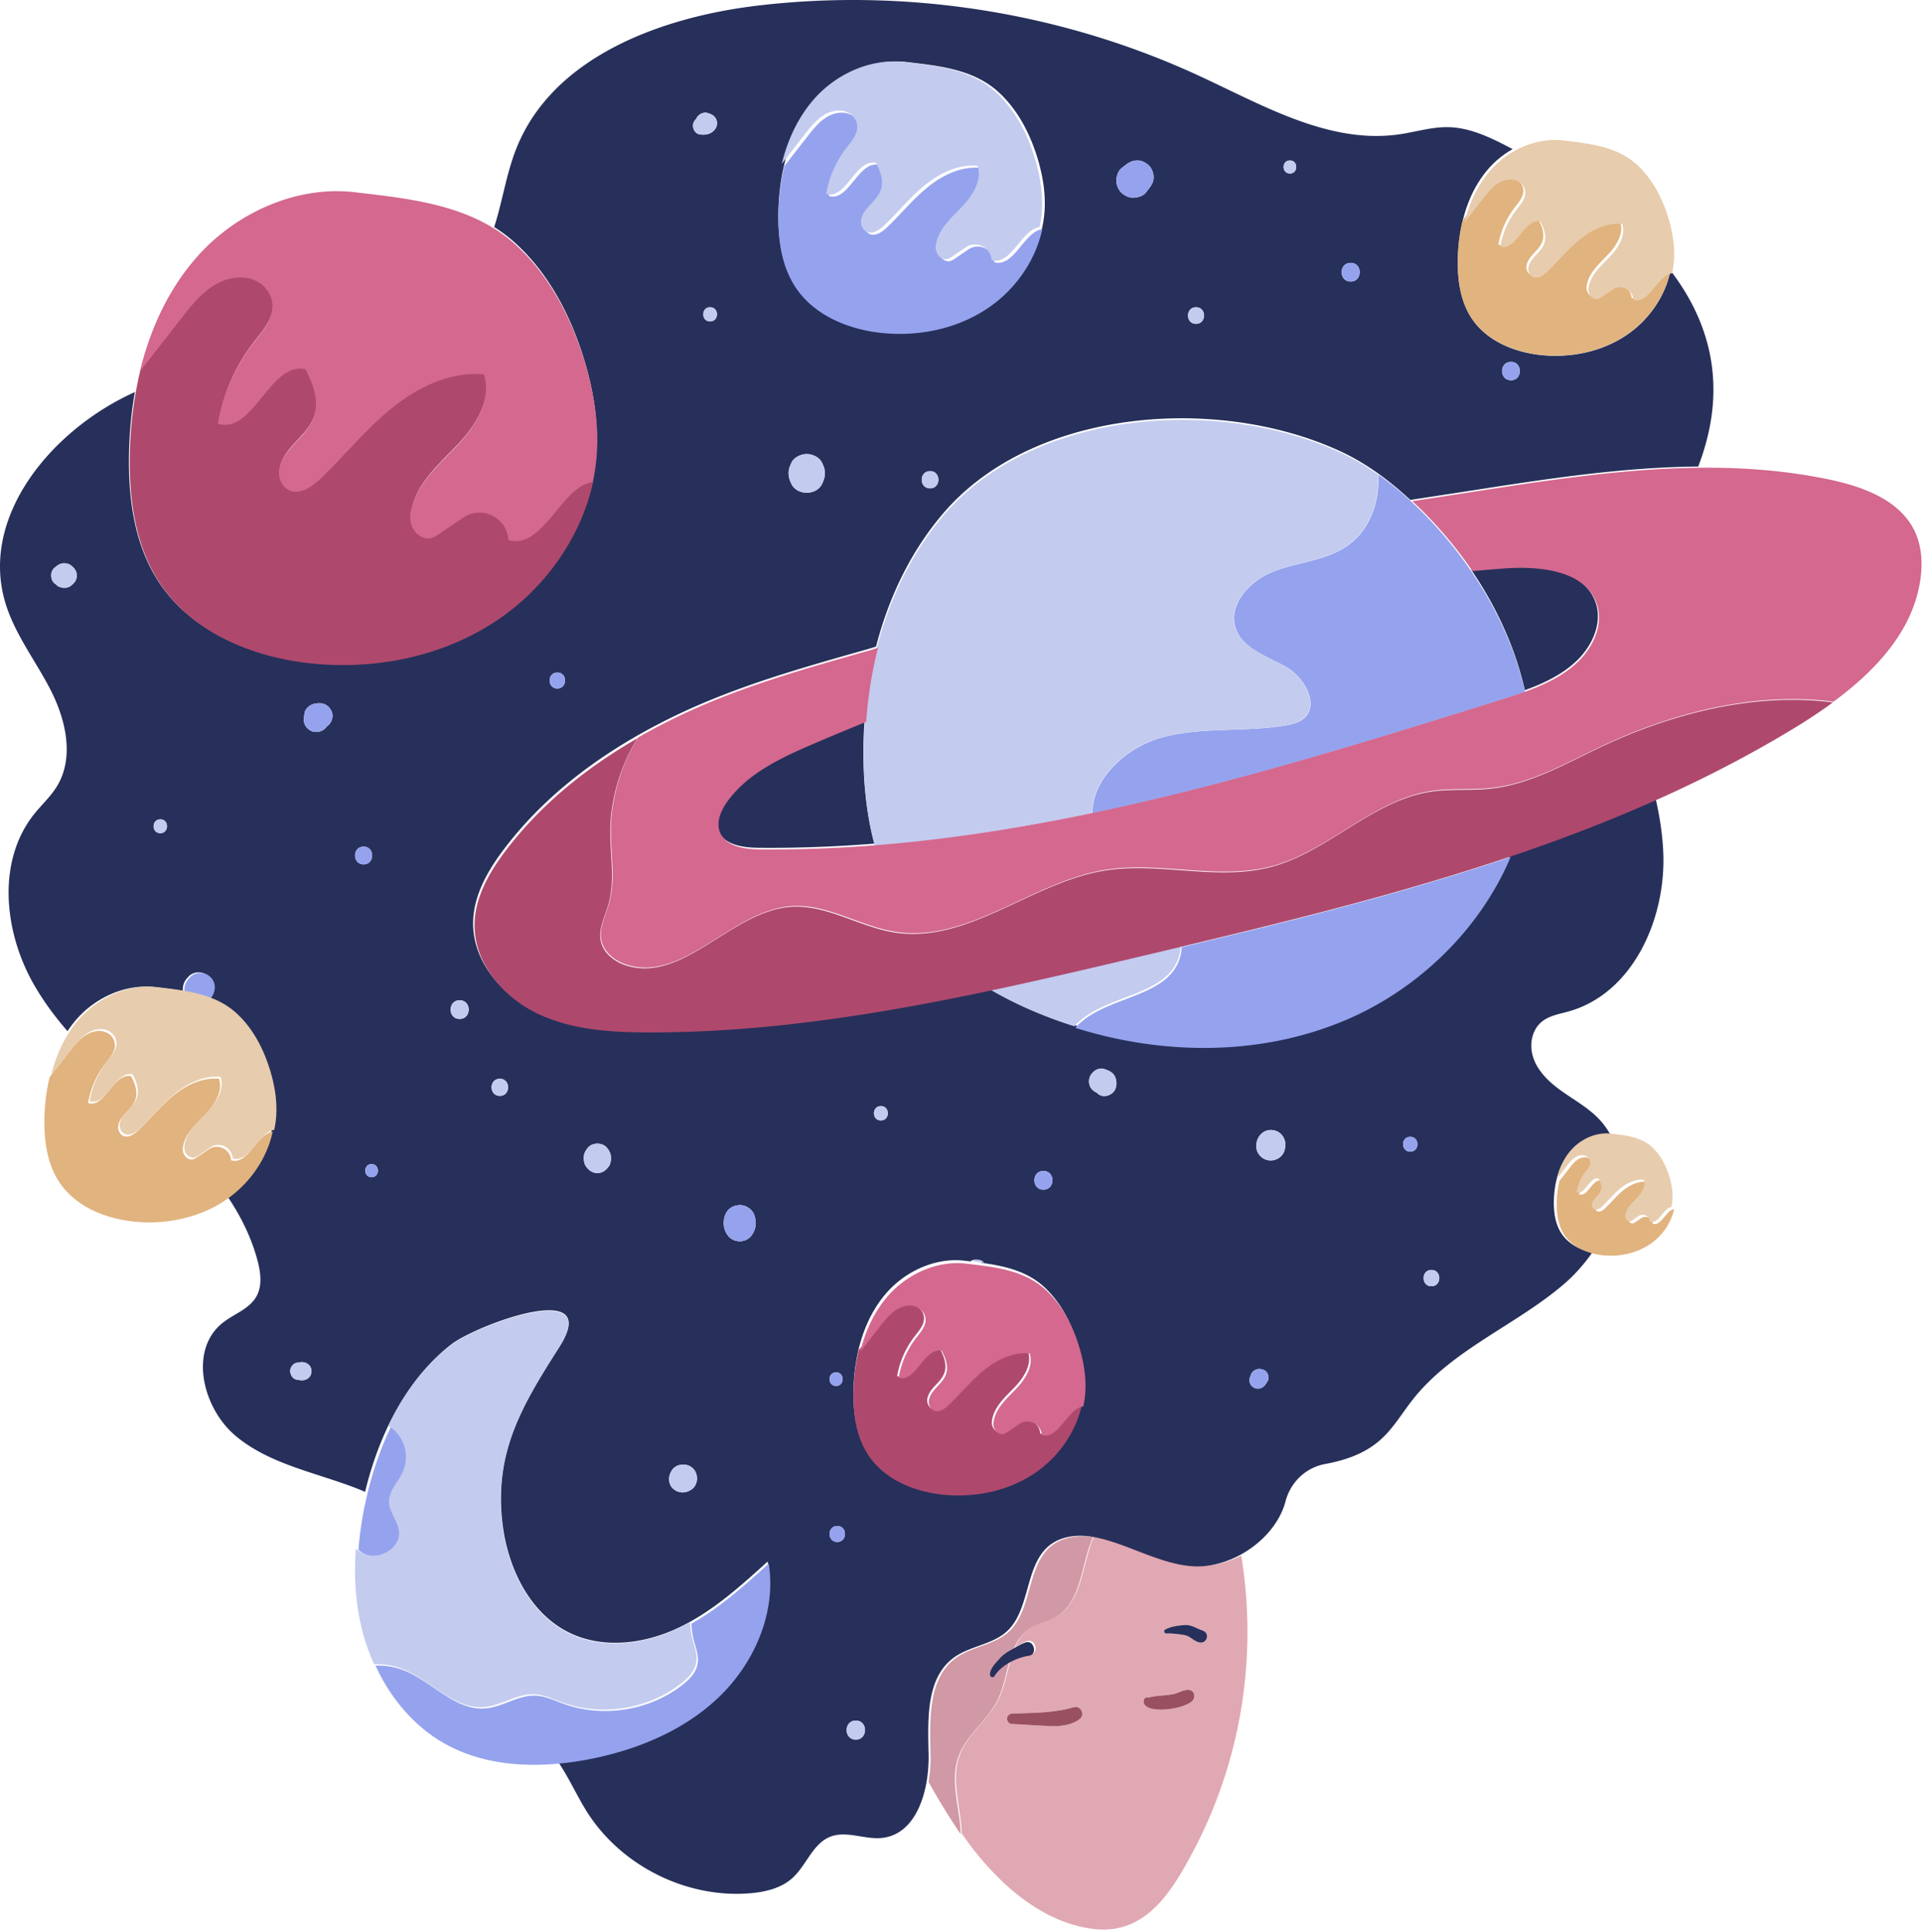 <svg width="563" height="566" xmlns="http://www.w3.org/2000/svg"><g fill="none" fill-rule="evenodd"><path d="M280.766 514.521c2.3-6.37 8.519-10.56 11.493-16.646 1.623-3.32 2.331-7.233 3.336-10.877-1.675.99-3.15 2.266-4.092 3.801-.306.5-1.152.442-1.293-.169-.418-1.812 1.916-4.009 3.021-5.239 1.083-1.207 2.326-1.902 3.75-2.65l.1-.055c.972-2.18 2.297-4.084 4.342-5.453 2.436-1.63 5.478-2.119 7.986-3.635 6.298-3.809 7.202-12.319 9.301-19.372.405-1.36.908-2.682 1.456-3.982-2.523-.365-4.989-.353-7.376.255-12.868 3.28-9.18 19.78-17.112 27.336-4.255 4.053-10.92 4.38-15.676 7.831-8.271 6.005-7.625 18.204-7.42 28.423a42.41 42.41 0 0 1-.582 7.884 213.49 213.49 0 0 0 8.908 14.58c.156.232.327.47.488.705a41.518 41.518 0 0 0-.406-4.885c-.829-5.96-2.267-12.192-.224-17.852" fill="#D198A5"/><path d="M351.331 481.108c-1.699-.342-2.657-1.884-4.4-2.165-1.74-.279-3.56-.54-5.313-.46-.61.028-.865-.884-.315-1.165 1.809-.923 3.517-1.129 5.548-1.298 2.222-.186 3.472.95 5.439 1.607 2.215.741 1.314 3.94-.959 3.481zm-1.721 16.671c-1.641 2.987-15.165 4.781-14.592.336.09-.7.824-1.132 1.383-.834 2.315-.695 5.002-.548 7.374-1.032 1.579-.322 4.15-2.069 5.537-.782.627.583.694 1.591.298 2.312zm-33.145 5.575c-1.714 1.658-5.285 2.31-7.625 2.275-4.113-.06-8.267-.457-12.382-.64-1.945-.087-1.942-2.934 0-3.02 6.154-.275 12.207-.134 18.1-1.889 1.875-.557 3.302 1.923 1.907 3.274zm3.98-53.354c-.547 1.3-1.05 2.621-1.455 3.982-2.1 7.053-3.003 15.563-9.301 19.372-2.508 1.516-5.55 2.005-7.986 3.635-2.045 1.369-3.37 3.273-4.342 5.453 1.14-.61 2.233-1.336 3.467-1.739 2.535-.827 3.589 3.525 1.072 3.89-1.97.286-4.126 1.038-6.025 2.161-1.005 3.644-1.713 7.556-3.336 10.877-2.974 6.086-9.193 10.275-11.493 16.646-2.043 5.66-.605 11.891.224 17.852.22 1.59.374 3.238.406 4.885 8.325 12.201 21.98 26.049 38.674 28.035 15.405 1.834 23.087-11.394 28.893-22.252 14.227-26.601 19.237-57.326 14.34-87.151-2.974 1.529-6.193 2.563-9.441 2.941-11.267 1.31-23-7.04-33.696-8.587z" fill="#E0A8B3"/><path d="M461.512 193.88c4.698-4.332 7.926-11.055 5.962-17.137-3.214-9.955-16.565-11.313-27-10.573-3.167.224-6.32.508-9.474.786 7.327 10.769 12.849 22.74 15.664 35.224 5.426-1.967 10.639-4.416 14.848-8.3M309 240.276c29.646-5.637 59.001-13.58 88.1-22.276-25.394 7.582-50.983 14.6-76.79 20.013-3.765.79-7.535 1.544-11.31 2.263M283.59 244c-.863.123-1.727.237-2.59.355.864-.117 1.727-.233 2.59-.355M253.252 211a761.306 761.306 0 0 0-16.178 6.747c-9.163 3.961-18.65 8.477-24.48 16.58-1.869 2.596-3.339 5.949-2.187 8.935 1.634 4.238 7.191 5.04 11.733 5.084 11.377.109 22.706-.331 33.992-1.226-2.157-7.995-3.072-16.389-3.208-24.685-.063-3.803.058-7.622.328-11.435" fill="#27305A"/><path d="M419.301 376.766c-3.07 0-3.066-4.766 0-4.766 3.072 0 3.067 4.766 0 4.766zm-6.205-39.424c-2.797 0-2.793-4.342 0-4.342 2.798 0 2.794 4.342 0 4.342zm-36.801-.478c-.518 2.05-2.612 3.296-4.633 3.025-2.021-.272-3.705-2.044-3.661-4.148l.003-.054a4.405 4.405 0 0 1 .214-1.52l.025-.113.007.005.02-.07c.695-1.97 2.482-3.232 4.589-2.95 2.1.284 3.579 2.03 3.649 4.133.019.56-.075 1.15-.213 1.692zm-5.067 67.854l-.555.825c-.844 1.255-2.47 1.666-3.71.708-1.047-.809-1.2-2.096-.652-3.162.13-.843.823-1.617 1.606-1.893.386-.137.767-.23 1.184-.185.89.1 1.652.408 2.127 1.221.423.723.483 1.768 0 2.486zm-44.388-86.114c-.59 2.305-3.912 3.38-5.56 1.468l-.005-.006c-1.488-.627-2.481-2.002-2.238-3.816.268-1.988 2.5-3.861 4.594-3.06l.764.293c1.6.614 2.455 1.719 2.62 3.444.056.56-.035 1.13-.175 1.677zm-9.412 88.719a28.327 28.327 0 0 1-.554 3.779c-1.722 8.048-6.858 15.312-13.697 19.963-7.896 5.368-17.84 7.37-27.329 6.307-8.293-.929-16.748-4.472-21.407-11.396-3.665-5.445-4.569-12.301-4.427-18.863.088-4.021.571-8.09 1.529-12.016 1.501-6.157 4.177-11.961 8.389-16.656 5.555-6.192 14.219-10.134 22.606-9.144l1.731.204c.366-.305.848-.501 1.458-.501.855 0 1.461.379 1.834.915 6.594.898 13.179 2.376 18.254 7.028 4.715 4.323 7.801 10.188 9.716 16.29 1.428 4.549 2.256 9.336 1.897 14.09zM250.69 509.567c-3.59 0-3.583-5.567 0-5.567 3.588 0 3.582 5.567 0 5.567zM258.028 324c2.706 0 2.702 4.2 0 4.2-2.707 0-2.702-4.2 0-4.2zm47.616 19c3.528 0 3.522 5.473 0 5.473-3.528 0-3.522-5.473 0-5.473zm-60.388 108.671c-3.01 0-3.006-4.671 0-4.671 3.01 0 3.006 4.671 0 4.671zM244.915 402c2.554 0 2.55 3.962 0 3.962-2.555 0-2.551-3.962 0-3.962zm-24.795-40.081c-.105.136-.2.285-.318.405l-.035.044c-.117.114-.252.193-.378.292-.126.098-.244.208-.378.291-.158.097-.326.164-.492.239-.132.061-.26.132-.397.179-.165.055-.335.084-.504.119-.153.033-.303.075-.46.092-.14.015-.28.006-.421.007-.191.003-.38.011-.57-.01-.107-.013-.211-.044-.32-.065-.213-.04-.427-.079-.635-.151-.1-.034-.192-.089-.29-.13-.2-.086-.4-.17-.59-.287-.114-.072-.214-.168-.324-.251-.141-.107-.291-.197-.422-.325l-.037-.047c-.11-.11-.194-.247-.291-.371-.99-1.204-1.371-2.75-1.23-4.298.119-1.29.486-2.332 1.362-3.287.838-.912 2.085-1.308 3.287-1.362 1.158-.051 2.48.556 3.286 1.362.92.92 1.246 2.029 1.362 3.287.14 1.528-.237 3.068-1.205 4.267zm-17.933 74.614l-.238.125c-1.62.854-3.472.614-4.818-.621-1.33-1.221-1.42-3.306-.621-4.82l.125-.236c1.229-2.331 4.59-2.604 6.373-.821 1.783 1.783 1.51 5.143-.821 6.373zm-23.899-94.81c-.824 1.118-1.842 1.892-3.3 1.892-1.459 0-2.477-.774-3.3-1.892-.524-.712-.677-1.676-.688-2.542-.016-1.223.504-2.188 1.285-3.071 1.308-1.478 4.096-1.481 5.406 0 .782.885 1.28 1.865 1.285 3.07.004.858-.17 1.84-.688 2.543zm-31.873-20.721c-3.223 0-3.218-5.002 0-5.002 3.224 0 3.22 5.002 0 5.002zm-11.772-22.529c-3.528 0-3.52-5.473 0-5.473 3.528 0 3.522 5.473 0 5.473zm-25.796 46.348c-2.465 0-2.46-3.821 0-3.821 2.463 0 2.459 3.821 0 3.821zM106.507 248c3.345 0 3.34 5.191 0 5.191-3.346 0-3.34-5.191 0-5.191zM95.77 212.765c-.889 1.28-2.405 1.913-4.058 1.537-.895-.204-1.787-.946-2.242-1.724-.555-.949-.525-1.848-.378-2.89l.114-.814c.177-1.255 1.514-2.376 2.673-2.673a7.004 7.004 0 0 1 1.811-.2c1.683.008 3.065 1.155 3.571 2.718.453 1.401-.232 3.252-1.49 4.046zM87.81 404.28l-.936-.159c-1.123-.19-1.824-1.414-1.871-2.457-.046-1.03.823-2.278 1.87-2.457l.938-.159c1.713-.29 3.434.75 3.434 2.616 0 1.88-1.722 2.907-3.434 2.616zM46.96 244.058c-2.616 0-2.61-4.058 0-4.058 2.615 0 2.611 4.058 0 4.058zm-26.183-72.492l-.17.128c-.759.565-1.887.563-2.768.362-.624-.142-1.104-.495-1.52-.923-1.78-1.065-1.76-4.125.07-5.132a3.73 3.73 0 0 1 1.45-.872c.771-.25 2.097-.14 2.768.36l.17.129c1.005.749 1.706 1.654 1.706 2.974 0 1.32-.7 2.225-1.706 2.974zM163.256 197c3.011 0 3.006 4.671 0 4.671-3.01 0-3.006-4.671 0-4.671zm39.765-160.518a2.455 2.455 0 0 1 .911-1.63c.46-1.295 2.075-2.185 3.394-1.733.217.074.434.15.651.223 2.072.71 2.751 3.124 1.26 4.77-1.15 1.265-2.73 1.518-4.34 1.243-1.287-.22-2.035-1.695-1.876-2.873zm4.984 57.67c-2.676 0-2.67-4.152 0-4.152 2.677 0 2.672 4.152 0 4.152zm20.011-32.256c.1-4.65.66-9.354 1.766-13.893 1.736-7.12 4.83-13.828 9.7-19.256 6.421-7.158 16.438-11.716 26.134-10.571 9.431 1.114 19.545 2.089 26.911 8.84 5.45 4.997 9.018 11.778 11.232 18.832 1.651 5.26 2.608 10.794 2.192 16.29a32.656 32.656 0 0 1-.639 4.368c-1.99 9.304-7.929 17.704-15.835 23.079-9.129 6.206-20.625 8.52-31.595 7.293-9.588-1.074-19.362-5.172-24.75-13.176-4.236-6.294-5.28-14.221-5.116-21.806zM328.48 49.298l1.097-.864c1.075-.846 2.075-1.37 3.453-1.43 1.301-.058 2.523.576 3.454 1.43.898.825 1.43 2.256 1.43 3.453 0 1.409-.596 2.394-1.43 3.454l-.864 1.097c-.808 1.026-2.325 1.423-3.57 1.479-1.344.06-2.607-.596-3.57-1.48-.929-.852-1.479-2.331-1.479-3.57 0-1.141.533-2.824 1.479-3.57zm-56.04 93.751c-3.254 0-3.25-5.049 0-5.049 3.254 0 3.248 5.049 0 5.049zm-31.667-1.247c-1.674 3.373-7.249 3.373-8.923 0-.528-1.064-.822-1.897-.848-3.098-.026-1.214.318-2.042.808-3.121.734-1.623 2.813-2.583 4.501-2.583 1.69 0 3.767.96 4.502 2.583.49 1.079.834 1.907.808 3.121-.026 1.201-.32 2.034-.848 3.098zM350.348 90c3.132 0 3.127 4.86 0 4.86-3.133 0-3.127-4.86 0-4.86zm27.498-43c2.464 0 2.459 3.822 0 3.822-2.463 0-2.46-3.822 0-3.822zm17.798 30c3.528 0 3.522 5.473 0 5.473-3.528 0-3.522-5.473 0-5.473zm46.954 29c3.468 0 3.462 5.379 0 5.379-3.466 0-3.461-5.379 0-5.379zm-48.476 192.011c-24.85 10.571-53.404 10.428-79.256 2.313a130.953 130.953 0 0 1-10.872-3.948 115.065 115.065 0 0 1-13.862-6.839c-33.153 7.034-66.594 12.384-100.408 12.33-11.19-.019-22.73-.717-32.807-5.576-10.08-4.86-18.431-14.797-18.326-25.986.076-8.04 4.36-15.43 9.234-21.827 10.372-13.61 23.75-24.306 38.472-32.773a178.21 178.21 0 0 1 12.153-6.378c17.77-8.473 36.516-13.73 55.38-19.076a67.603 67.603 0 0 0 2.79-.86c3.649-14.2 9.997-27.589 19.447-38.759 26.345-31.139 80.764-35.019 116.593-18.423 3.785 1.754 7.368 3.887 10.77 6.293 3.403 2.408 6.626 5.09 9.688 7.94 6.767-1.034 13.514-2.059 20.217-3.1 21.194-3.297 42.745-6.496 64.123-6.686 3.36-8.835 5.118-18.037 4.207-27.54-1.075-11.224-5.645-21.124-12.336-29.873-.018.093-.03.188-.05.28-1.603 7.491-6.383 14.253-12.75 18.581-7.348 4.997-16.604 6.86-25.436 5.871-7.72-.864-15.59-4.163-19.926-10.607-3.411-5.068-4.252-11.45-4.12-17.557.08-3.743.53-7.53 1.423-11.185 1.397-5.73 3.888-11.133 7.809-15.503a26.767 26.767 0 0 1 6.82-5.439c-.23-.12-.46-.246-.691-.367-5.705-2.98-11.707-5.929-18.142-6.066-4.813-.103-9.501 1.382-14.264 2.082-20.536 3.018-39.992-8.457-58.836-17.163C311.199 3.704 266.1-3.502 222.369 1.591c-28.782 3.351-60.541 15.076-71.17 42.032-2.893 7.34-4.031 15.428-6.44 22.892a43.81 43.81 0 0 1 6.332 4.814c9.573 8.775 15.839 20.684 19.728 33.075 2.899 9.237 4.58 18.956 3.85 28.61a57.43 57.43 0 0 1-1.123 7.672c-3.497 16.34-13.926 31.091-27.812 40.532-16.032 10.9-36.223 14.966-55.49 12.808-16.838-1.885-34.005-9.082-43.467-23.139-7.44-11.055-9.275-24.977-8.986-38.3.128-5.913.685-11.876 1.717-17.744-24.09 10.83-45.365 36.12-38.042 61.39 2.724 9.401 9 17.302 13.435 26.03 4.434 8.725 6.884 19.667 1.799 28.031-1.828 3.007-4.481 5.411-6.68 8.16-10.98 13.74-8.894 34.378-.232 49.686 2.832 5.004 6.237 9.588 9.98 13.914a32.772 32.772 0 0 1 2.9-3.753c5.555-6.192 14.219-10.134 22.606-9.144 2.742.324 5.55.64 8.315 1.13a4.742 4.742 0 0 1 .498-2.737c.289-.566.722-1.03 1.15-1.49 1.459-1.567 3.987-1.587 5.608-.335 1.769 1.367 2.03 3.57 1.1 5.508a5.887 5.887 0 0 1-.724 1.108c2.644 1.036 5.13 2.447 7.33 4.463 4.715 4.321 7.8 10.186 9.716 16.29 1.428 4.548 2.256 9.335 1.896 14.09a28.172 28.172 0 0 1-.553 3.778c-1.661 7.766-6.508 14.795-12.99 19.456 3.899 5.807 7.013 12.04 8.816 18.834.93 3.506 1.44 7.447-.37 10.59-2.098 3.643-6.575 5.042-9.862 7.664-9.994 7.973-5.883 25.072 3.964 33.226 9.847 8.155 23.067 10.545 35.002 15.13.928.355 1.856.741 2.78 1.148l.023-.103c1.607-6.65 3.858-13.238 6.833-19.428 4.38-9.115 10.346-17.356 18.26-23.587 7.286-5.736 44.787-19.776 31.823.573-10.77 16.903-19.285 30.857-16.67 52.033 1.606 12.992 8.06 26.338 19.9 31.924 9.858 4.65 21.747 3.068 31.597-1.597a59.485 59.485 0 0 0 3.524-1.82c8.324-4.65 15.537-11.162 22.628-17.594 2.25 14.21-4.075 28.936-14.414 38.941-10.338 10.004-24.235 15.702-38.364 18.415a92.515 92.515 0 0 1-8.67 1.243c3.083 4.457 5.436 9.75 8.3 14.373 9.876 15.934 28.995 25.646 47.688 24.224 4.577-.348 9.34-1.426 12.738-4.513 4.092-3.718 5.913-10.053 11.059-12.075 4.804-1.888 10.205.952 15.329.333 7.632-.923 11.522-8.475 12.895-16.51a42.41 42.41 0 0 0 .582-7.884c-.205-10.219-.851-22.418 7.42-28.423 4.756-3.452 11.42-3.778 15.676-7.83 7.932-7.557 4.244-24.057 17.112-27.337 2.387-.608 4.853-.62 7.376-.255 10.696 1.547 22.429 9.897 33.696 8.587 3.248-.378 6.467-1.412 9.44-2.94 6.659-3.425 12.087-9.342 13.843-16.019 1.466-5.57 5.91-9.847 11.576-10.893 5.958-1.1 11.623-3.054 16.119-7.01 3.847-3.383 6.444-7.926 9.62-11.944 11.505-14.552 29.953-21.59 44.074-33.618 3.12-2.658 5.992-5.854 8.439-9.365-3.56-.772-6.95-2.522-8.96-5.512-1.884-2.798-2.348-6.324-2.276-9.698.045-2.068.294-4.16.786-6.179.772-3.166 2.148-6.15 4.314-8.564 2.802-3.122 7.14-5.126 11.375-4.722a21.736 21.736 0 0 0-3.28-4.465c-5.391-5.66-13.518-8.169-17.865-15.074-1.867-2.967-2.553-6.623-1.323-9.905 1.853-4.939 6.376-5.406 10.395-6.54 18.713-5.285 28.443-27.015 27.647-46.443-.223-5.458-1.072-10.81-2.295-16.098-13.864 6.196-28.081 11.632-42.53 16.524-8.947 21.177-26.928 38.698-48.268 47.776z" fill="#27305A"/><path d="M314.734 300.646c.108-.124.208-.254.32-.373 8.552-9.137 26.76-8.197 30.32-20.194.305-1.03.452-2.058.482-3.079-3.337.795-6.674 1.588-10.006 2.378-15.226 3.611-30.508 7.225-45.85 10.481a115.065 115.065 0 0 0 13.862 6.839 130.953 130.953 0 0 0 10.872 3.948" fill="#C3CBEF"/><path d="M315.32 300.716c-.112.119-.212.249-.32.373 25.852 8.115 54.406 8.258 79.256-2.313 21.34-9.078 39.321-26.599 48.269-47.776a632.654 632.654 0 0 1-6.238 2.073c-.708.231-1.418.455-2.127.684-1.376.444-2.752.888-4.132 1.323-.856.27-1.715.535-2.572.802-1.234.384-2.468.767-3.704 1.145-.93.283-1.861.563-2.791.843a735.372 735.372 0 0 1-12.85 3.75 843.805 843.805 0 0 1-6.417 1.792c-1.004.276-2.01.55-3.015.823-1.138.31-2.275.619-3.413.925-.878.235-1.757.467-2.636.701-1.266.336-2.531.673-3.799 1.005-.557.146-1.115.29-1.672.435-13.646 3.555-27.356 6.881-41.037 10.142a12.026 12.026 0 0 1-.482 3.079c-3.56 11.997-21.768 11.057-30.32 20.194M394.127 160.256c-6.217 4.049-14.073 4.447-20.999 7.108-6.926 2.661-13.558 9.708-11.14 16.722 2.066 5.998 9.202 8.122 14.72 11.25 5.52 3.129 9.986 11.308 5.037 15.277-1.36 1.091-3.128 1.51-4.844 1.818-12.02 2.158-24.609.365-36.4 3.55-10.465 2.828-20.56 11.981-20.501 22.254 25.807-5.413 51.396-12.431 76.79-20.013l.693-.207a2277.014 2277.014 0 0 0 18.514-5.631c1.184-.366 2.37-.731 3.553-1.098l4.294-1.331a5988.213 5988.213 0 0 0 8.392-2.617l7.08-2.216c2.46-.771 4.942-1.569 7.385-2.456-2.815-12.483-8.337-24.455-15.664-35.224a121.177 121.177 0 0 0-13.33-16.325 119.975 119.975 0 0 0-4.29-4.178c-3.063-2.85-6.286-5.531-9.689-7.939.42 8.365-2.645 16.726-9.6 21.256" fill="#95A3EE"/><path d="M340.402 215.951c11.791-3.185 24.38-1.392 36.4-3.55 1.716-.308 3.484-.727 4.844-1.818 4.95-3.969.482-12.148-5.037-15.277-5.518-3.128-12.654-5.252-14.72-11.25-2.418-7.014 4.214-14.06 11.14-16.722 6.926-2.66 14.782-3.059 21-7.108 6.955-4.53 10.02-12.89 9.6-21.256-3.402-2.406-6.985-4.539-10.77-6.293-35.829-16.596-90.248-12.716-116.593 18.423-9.45 11.17-15.798 24.558-19.446 38.76-1.822 7.093-2.956 14.39-3.476 21.715-.27 3.813-.39 7.632-.328 11.435.136 8.296 1.051 16.69 3.208 24.685a421.37 421.37 0 0 0 7.274-.648c.588-.057 1.175-.117 1.763-.176 2.143-.217 4.286-.446 6.425-.694l.778-.088c2.872-.336 5.74-.714 8.605-1.104.863-.118 1.727-.232 2.59-.355a510.179 510.179 0 0 0 11.481-1.768c1.212-.2 2.423-.409 3.634-.617a560.65 560.65 0 0 0 8.58-1.543c.412-.078.825-.155 1.237-.234a619.523 619.523 0 0 0 11.31-2.263c-.06-10.273 10.036-19.426 20.501-22.254" fill="#C3CBEF"/><path d="M560.885 155.648c-4.273-9.042-14.881-13.016-24.663-15.101-12.59-2.682-25.356-3.652-38.186-3.538-21.378.19-42.93 3.389-64.123 6.685-6.703 1.042-13.45 2.067-20.217 3.1 1.463 1.36 2.9 2.749 4.29 4.178a121.177 121.177 0 0 1 13.33 16.325c3.155-.278 6.308-.562 9.475-.786 10.435-.74 23.786.618 27 10.573 1.964 6.082-1.264 12.805-5.962 17.138-4.21 3.883-9.422 6.332-14.848 8.299-2.443.887-4.925 1.685-7.386 2.456-2.357.739-4.718 1.478-7.08 2.216l-.548.17c-2.612.818-5.228 1.633-7.843 2.447-1.431.444-2.863.888-4.294 1.33-1.184.368-2.37.733-3.553 1.099-6.16 1.9-12.331 3.78-18.514 5.63l-.693.208c-29.1 8.696-58.454 16.639-88.1 22.276-.412.079-.825.156-1.238.234a560.65 560.65 0 0 1-8.58 1.543c-1.21.208-2.421.417-3.633.617a510.179 510.179 0 0 1-11.481 1.768c-.863.122-1.726.238-2.59.355-2.866.39-5.733.768-8.605 1.104l-.778.088c-2.14.248-4.282.477-6.425.694-.588.059-1.175.119-1.763.176a421.37 421.37 0 0 1-7.274.648c-11.286.895-22.615 1.335-33.992 1.226-4.542-.044-10.1-.846-11.733-5.084-1.152-2.986.318-6.34 2.186-8.935 5.83-8.103 15.318-12.62 24.48-16.58a761.306 761.306 0 0 1 16.179-6.747c.52-7.326 1.654-14.622 3.476-21.716-.918.304-1.847.592-2.791.86-18.864 5.346-37.61 10.603-55.38 19.076a178.21 178.21 0 0 0-12.153 6.378c-5.044 8.33-7.978 17.902-7.937 27.668.029 7.028 1.4 14.228-.547 20.98-1.042 3.616-3.033 7.25-2.186 10.917.803 3.47 4.038 5.924 7.437 6.988 16.719 5.23 30.722-15.962 48.198-17.185 10.518-.736 20.1 5.94 30.523 7.54 21.264 3.264 39.914-14.586 61.135-18.125 16.198-2.7 33.188 3.113 49.055-1.114 16.677-4.444 29.479-19.343 46.532-21.996 5.92-.92 11.982-.278 17.935-.947 11.317-1.272 21.498-7.142 31.78-12.037 21.12-10.058 45.48-16.171 68.264-13.201 12.568-9.241 23.422-20.942 25.497-36.01.645-4.684.345-9.612-1.676-13.888" fill="#D4688F"/><path d="M468.632 218.954c-10.282 4.895-20.463 10.765-31.78 12.037-5.953.669-12.015.027-17.935.947-17.053 2.653-29.855 17.552-46.532 21.996-15.867 4.227-32.857-1.586-49.055 1.114-21.221 3.539-39.871 21.389-61.135 18.125-10.422-1.6-20.005-8.276-30.523-7.54-17.476 1.223-31.479 22.415-48.198 17.185-3.399-1.064-6.634-3.518-7.437-6.988-.847-3.666 1.144-7.301 2.186-10.916 1.948-6.753.576-13.953.547-20.981-.041-9.766 2.893-19.337 7.937-27.668-14.721 8.467-28.1 19.163-38.472 32.773-4.873 6.396-9.158 13.786-9.234 21.827-.105 11.189 8.247 21.126 18.326 25.986 10.078 4.859 21.618 5.557 32.807 5.575 33.814.055 67.255-5.295 100.408-12.33 15.342-3.255 30.624-6.87 45.85-10.48 3.332-.79 6.669-1.583 10.006-2.378 13.681-3.261 27.391-6.587 41.037-10.142l1.672-.435c1.268-.332 2.533-.67 3.799-1.005.879-.234 1.758-.466 2.636-.701 1.138-.306 2.275-.615 3.413-.925a841.238 841.238 0 0 0 9.432-2.615l3.056-.871a930.562 930.562 0 0 0 6.298-1.834c1.166-.345 2.331-.694 3.496-1.045.93-.28 1.861-.56 2.791-.843 1.236-.378 2.47-.761 3.704-1.145.857-.267 1.716-.532 2.572-.802 1.38-.435 2.756-.88 4.132-1.323.709-.23 1.419-.453 2.127-.684a632.654 632.654 0 0 0 6.238-2.073c14.448-4.892 28.665-10.328 42.529-16.524 13.992-6.253 27.625-13.28 40.771-21.307 3.633-2.22 7.277-4.624 10.795-7.211-22.784-2.97-47.143 3.143-68.264 13.2" fill="#AE496D"/><path d="M117.64 449.057c-.251-3.121-2.903-5.716-2.933-8.847-.032-3.24 2.688-5.759 4.022-8.711 1.534-3.396 1.114-7.596-1.063-10.621a10.537 10.537 0 0 0-3.184-2.878c-2.975 6.19-5.226 12.778-6.833 19.428l-.022.103c-1.3 5.397-2.216 10.923-2.627 16.469a8.725 8.725 0 0 0 2.907 1.676c4.4 1.488 10.104-1.989 9.733-6.619M210.764 496.941c10.339-10.005 16.665-24.731 14.414-38.941-7.091 6.432-14.304 12.943-22.628 17.594.028 1.528.216 3.053.588 4.539.595 2.381 1.612 4.777 1.209 7.198-.441 2.654-2.502 4.73-4.634 6.371-9.661 7.435-23.18 9.535-34.643 5.384-2.674-.969-5.308-2.268-8.149-2.391-5.053-.219-9.576 3.29-14.615 3.733-9.019.792-15.773-7.976-24.226-11.223-2.569-.986-5.332-1.411-8.08-1.312 4.382 9.579 11.379 17.952 20.555 23.018 9.991 5.517 21.71 6.771 33.176 5.688a92.515 92.515 0 0 0 8.669-1.243c14.129-2.713 28.026-8.411 38.364-18.415" fill="#95A3EE"/><path d="M141.911 500.023c5.04-.443 9.562-3.952 14.615-3.733 2.841.123 5.475 1.422 8.15 2.391 11.462 4.151 24.981 2.051 34.642-5.384 2.132-1.64 4.193-3.717 4.634-6.37.403-2.422-.614-4.818-1.209-7.199a20.215 20.215 0 0 1-.588-4.539 59.485 59.485 0 0 1-3.524 1.82c-9.85 4.665-21.739 6.246-31.596 1.597-11.84-5.586-18.295-18.932-19.9-31.924-2.616-21.176 5.9-35.13 16.67-52.033 12.963-20.349-24.538-6.309-31.823-.573-7.915 6.231-13.88 14.472-18.26 23.587a10.537 10.537 0 0 1 3.183 2.878c2.177 3.025 2.597 7.225 1.063 10.621-1.334 2.952-4.054 5.471-4.022 8.711.03 3.131 2.682 5.726 2.933 8.847.371 4.63-5.333 8.107-9.733 6.62a8.725 8.725 0 0 1-2.907-1.677c-.608 8.212-.098 16.47 1.998 24.417a58.541 58.541 0 0 0 3.368 9.408c2.748-.099 5.511.326 8.08 1.312 8.453 3.247 15.207 12.015 24.226 11.223" fill="#C3CBEF"/><path d="M47.014 171.123c9.462 14.057 26.63 21.254 43.468 23.14 19.266 2.157 39.457-1.909 55.49-12.809 13.885-9.44 24.314-24.192 27.811-40.532-9.483 1.381-14.655 19.99-24.714 17.004-.402-6.612-7.855-10.267-13.33-6.537l-6.815 4.642c-1.506 1.026-3.104 2.093-5.376.921-2.3-1.187-3.538-3.805-3.203-6.372 1.152-8.818 8.316-14.563 14.131-20.798 5.178-5.55 9.747-13.157 7.4-20.377-9.803-.927-19.385 3.716-27.038 9.912-7.652 6.195-13.878 13.948-20.989 20.758-2.74 2.626-6.834 5.276-9.997 2.626-1.804-1.51-2.366-4.032-1.724-6.296 2.644-9.325 16.74-11.129 7.446-28.54-10.52-2.143-15.328 19.178-25.58 15.984a52.742 52.742 0 0 1 10.35-23.604c3.021-3.882 6.84-8.069 5.235-13.15-1.245-3.946-5.233-6.278-9.366-6.084-7.783.366-12.688 6.38-17.094 12.033l-11.989 15.38c-.536 2.2-.992 4.42-1.385 6.655-1.032 5.868-1.589 11.831-1.717 17.744-.289 13.323 1.546 27.245 8.986 38.3" fill="#AE496D"/><path d="M70.083 81.28c4.133-.193 8.121 2.139 9.366 6.084 1.604 5.082-2.214 9.269-5.235 13.15a52.742 52.742 0 0 0-10.35 23.605c10.252 3.194 15.059-18.127 25.58-15.984 9.293 17.41-4.802 19.215-7.446 28.54-.642 2.264-.08 4.785 1.724 6.296 3.163 2.65 7.256 0 9.997-2.626 7.111-6.81 13.337-14.563 20.989-20.758 7.653-6.196 17.235-10.84 27.037-9.912 2.348 7.22-2.221 14.826-7.399 20.377-5.815 6.235-12.979 11.98-14.131 20.798-.335 2.567.902 5.185 3.203 6.372 2.272 1.172 3.87.105 5.376-.921l6.815-4.642c5.475-3.73 12.928-.075 13.33 6.537 10.059 2.986 15.231-15.623 24.714-17.004a57.43 57.43 0 0 0 1.123-7.672c.73-9.654-.951-19.373-3.85-28.61-3.889-12.391-10.155-24.3-19.728-33.075a43.81 43.81 0 0 0-6.332-4.814c-12.075-7.577-26.932-9.058-40.932-10.712-17.028-2.011-34.62 5.994-45.898 18.566C49.482 84.408 44.049 96.192 41 108.694l11.989-15.38C57.395 87.66 62.3 81.647 70.083 81.28" fill="#D4688F"/><path d="M332.049 57.917c1.245-.056 2.762-.453 3.57-1.48l.864-1.096c.834-1.06 1.43-2.045 1.43-3.454 0-1.197-.532-2.628-1.43-3.453-.931-.854-2.153-1.488-3.454-1.43-1.378.06-2.378.584-3.453 1.43l-1.097.864c-.946.745-1.479 2.428-1.479 3.57 0 1.238.55 2.717 1.479 3.57.963.883 2.226 1.539 3.57 1.479M395.644 82.473c3.522 0 3.528-5.473 0-5.473-3.522 0-3.528 5.473 0 5.473M442.598 111.379c3.462 0 3.468-5.379 0-5.379-3.461 0-3.466 5.379 0 5.379M93.69 206a7.004 7.004 0 0 0-1.812.201c-1.159.297-2.496 1.418-2.673 2.673l-.114.813c-.147 1.043-.177 1.942.378 2.891.455.778 1.347 1.52 2.242 1.724 1.653.376 3.17-.258 4.058-1.537 1.26-.794 1.944-2.645 1.491-4.046-.506-1.563-1.888-2.71-3.57-2.719M106.507 248c-3.34 0-3.346 5.191 0 5.191 3.34 0 3.345-5.191 0-5.191M163.256 201.671c3.006 0 3.011-4.671 0-4.671-3.006 0-3.01 4.671 0 4.671M219.963 354.365c-.806-.806-2.128-1.413-3.286-1.362-1.202.054-2.45.45-3.287 1.362-.876.955-1.243 1.997-1.361 3.287-.142 1.548.239 3.094 1.229 4.298.097.124.182.261.29.371l.038.047c.13.128.28.218.422.325.11.083.21.179.325.251.189.117.389.201.59.287.097.041.189.096.289.13.208.072.422.111.636.151.108.021.212.052.32.065.19.021.378.013.569.01.14-.001.28.008.422-.007.156-.017.306-.059.459-.092.169-.035.339-.064.504-.119.138-.047.265-.118.397-.179.166-.075.334-.142.492-.239.134-.083.252-.193.378-.291.126-.099.26-.178.378-.292l.035-.044c.118-.12.213-.269.318-.405.968-1.199 1.345-2.739 1.205-4.267-.116-1.258-.441-2.367-1.362-3.287M244.915 405.962c2.55 0 2.554-3.962 0-3.962-2.551 0-2.555 3.962 0 3.962M245.256 447c-3.006 0-3.01 4.671 0 4.671 3.006 0 3.01-4.671 0-4.671M305.644 348.473c3.522 0 3.528-5.473 0-5.473-3.522 0-3.528 5.473 0 5.473M413.096 333c-2.793 0-2.797 4.342 0 4.342 2.794 0 2.798-4.342 0-4.342M369.1 401.011c-.416-.045-.797.048-1.183.185-.783.276-1.475 1.05-1.606 1.893-.548 1.066-.395 2.353.653 3.162 1.24.958 2.865.547 3.709-.708l.555-.825c.483-.718.423-1.763 0-2.486-.475-.813-1.237-1.122-2.127-1.22M62.39 291.402c.931-1.938.669-4.141-1.1-5.508-1.621-1.252-4.149-1.232-5.607.334-.429.46-.862.925-1.151 1.49a4.742 4.742 0 0 0-.498 2.738c2.618.466 5.192 1.099 7.632 2.054.275-.346.528-.701.724-1.108M108.847 341c-2.46 0-2.465 3.821 0 3.821 2.459 0 2.463-3.821 0-3.821" fill="#95A3EE"/><path d="M236.31 133c-1.688 0-3.767.96-4.5 2.583-.49 1.079-.835 1.907-.809 3.121.026 1.201.32 2.034.848 3.098 1.674 3.373 7.25 3.373 8.923 0 .528-1.064.822-1.897.848-3.098.026-1.214-.319-2.042-.808-3.121C240.077 133.96 238 133 236.31 133M272.439 138c-3.25 0-3.254 5.049 0 5.049 3.248 0 3.254-5.049 0-5.049M208.005 90c-2.67 0-2.676 4.152 0 4.152 2.672 0 2.677-4.152 0-4.152M134.643 293c-3.52 0-3.528 5.473 0 5.473 3.522 0 3.528-5.473 0-5.473M146.415 316c-3.218 0-3.223 5.002 0 5.002 3.22 0 3.224-5.002 0-5.002M172.285 336.11c-.78.883-1.3 1.848-1.285 3.07.011.867.164 1.83.688 2.543.823 1.118 1.841 1.892 3.3 1.892 1.458 0 2.476-.774 3.3-1.892.517-.702.692-1.685.688-2.542-.006-1.206-.503-2.186-1.285-3.071-1.31-1.481-4.098-1.478-5.406 0M20.777 165.618l-.17-.128c-.67-.5-1.997-.611-2.768-.361a3.73 3.73 0 0 0-1.45.872c-1.83 1.007-1.85 4.067-.07 5.132.416.428.896.78 1.52.923.881.2 2.01.203 2.768-.362l.17-.128c1.005-.75 1.706-1.654 1.706-2.974 0-1.32-.7-2.225-1.706-2.974M46.96 240c-2.61 0-2.616 4.058 0 4.058 2.611 0 2.615-4.058 0-4.058M324.395 313.483l-.764-.293c-2.094-.801-4.326 1.072-4.594 3.06-.243 1.814.75 3.189 2.238 3.816l.005.006c1.648 1.913 4.97.837 5.56-1.468.14-.546.23-1.116.176-1.677-.166-1.725-1.021-2.83-2.621-3.444M258.028 328.2c2.702 0 2.706-4.2 0-4.2-2.702 0-2.707 4.2 0 4.2M286.458 369c-.61 0-1.092.196-1.458.501 1.094.129 2.193.265 3.292.414-.373-.536-.979-.915-1.834-.915M196.635 430.98l-.125.238c-.798 1.513-.708 3.598.62 4.819 1.347 1.235 3.199 1.475 4.819.62l.238-.124c2.332-1.23 2.604-4.59.82-6.373-1.782-1.783-5.143-1.51-6.372.82M250.69 504c-3.583 0-3.59 5.567 0 5.567 3.582 0 3.588-5.567 0-5.567M87.81 399.048l-.937.16c-1.048.178-1.917 1.426-1.871 2.456.047 1.043.748 2.266 1.87 2.457l.938.16c1.712.29 3.434-.737 3.434-2.617 0-1.866-1.721-2.907-3.434-2.616M372.859 331.04c-2.107-.283-3.894.98-4.588 2.949l-.021.07-.007-.005-.025.113a4.405 4.405 0 0 0-.214 1.52l-.003.054c-.044 2.104 1.64 3.876 3.66 4.148 2.022.27 4.116-.975 4.634-3.025.138-.542.232-1.132.213-1.692-.07-2.103-1.548-3.85-3.65-4.132M419.301 372c-3.066 0-3.07 4.766 0 4.766 3.067 0 3.072-4.766 0-4.766M377.846 50.822c2.459 0 2.464-3.822 0-3.822-2.46 0-2.463 3.822 0 3.822M350.348 94.86c3.127 0 3.132-4.86 0-4.86-3.127 0-3.133 4.86 0 4.86M204.897 39.355c1.61.275 3.19.022 4.34-1.244 1.491-1.645.812-4.059-1.26-4.769l-.65-.223c-1.32-.452-2.935.438-3.395 1.732a2.455 2.455 0 0 0-.91 1.631c-.16 1.178.588 2.653 1.875 2.873" fill="#C3CBEF"/><path d="M304.702 419.887c-.198-3.257-3.868-5.057-6.564-3.22l-3.356 2.286c-.743.506-1.53 1.03-2.648.454-1.134-.585-1.743-1.874-1.578-3.138.567-4.343 4.096-7.172 6.959-10.244 2.551-2.733 4.801-6.48 3.645-10.035-4.828-.457-9.547 1.83-13.316 4.88-3.769 3.053-6.835 6.87-10.337 10.226-1.35 1.292-3.367 2.597-4.924 1.293-.888-.745-1.165-1.987-.849-3.102 1.302-4.592 8.244-5.48 3.667-14.056-5.181-1.055-7.549 9.446-12.598 7.872a25.979 25.979 0 0 1 5.098-11.625c1.488-1.912 3.368-3.973 2.578-6.476-.614-1.943-2.577-3.092-4.613-2.996-3.833.179-6.248 3.14-8.419 5.926l-5.904 7.575c-.958 3.926-1.441 7.995-1.529 12.016-.142 6.562.762 13.418 4.427 18.863 4.659 6.924 13.114 10.467 21.407 11.396 9.489 1.063 19.433-.94 27.329-6.307 6.839-4.651 11.975-11.915 13.697-19.963-4.67.68-7.217 9.845-12.172 8.375" fill="#AE496D"/><path d="M306.272 377.798c-5.075-4.652-11.66-6.13-18.254-7.028a190.929 190.929 0 0 0-3.292-.414l-1.731-.204c-8.387-.99-17.051 2.952-22.606 9.144-4.212 4.695-6.888 10.499-8.389 16.656l5.904-7.575c2.171-2.785 4.586-5.747 8.419-5.926 2.036-.096 3.999 1.053 4.613 2.996.79 2.503-1.09 4.564-2.578 6.476a25.979 25.979 0 0 0-5.098 11.625c5.049 1.574 7.417-8.927 12.598-7.872 4.577 8.576-2.365 9.464-3.667 14.056-.316 1.115-.039 2.357.849 3.102 1.557 1.304 3.574-.001 4.924-1.293 3.502-3.355 6.568-7.173 10.337-10.225 3.769-3.051 8.488-5.338 13.316-4.881 1.156 3.556-1.094 7.302-3.645 10.035-2.863 3.072-6.392 5.9-6.959 10.244-.165 1.264.444 2.553 1.578 3.138 1.118.577 1.905.052 2.648-.454l3.356-2.286c2.696-1.837 6.366-.037 6.564 3.22 4.955 1.47 7.502-7.695 12.172-8.375.266-1.243.457-2.504.554-3.78.359-4.753-.469-9.54-1.897-14.09-1.915-6.101-5.001-11.966-9.716-16.29" fill="#D4688F"/><path d="M484.127 358.48c-.102-1.673-1.989-2.6-3.376-1.655L479.026 358c-.382.26-.786.53-1.361.234-.583-.301-.897-.964-.812-1.615.292-2.232 2.107-3.687 3.579-5.266 1.311-1.406 2.468-3.332 1.873-5.16-2.482-.235-4.908.94-6.846 2.509-1.938 1.57-3.515 3.533-5.315 5.258-.694.664-1.731 1.335-2.532.664-.457-.382-.6-1.02-.437-1.594.67-2.361 4.24-2.818 1.886-7.227-2.665-.543-3.882 4.856-6.477 4.048a13.355 13.355 0 0 1 2.62-5.978c.765-.983 1.732-2.043 1.326-3.33-.316-1-1.325-1.59-2.372-1.541-1.971.093-3.213 1.615-4.329 3.048l-3.036 3.894a28.848 28.848 0 0 0-.786 6.179c-.072 3.374.392 6.9 2.276 9.698 2.011 2.99 5.401 4.74 8.96 5.512.679.148 1.364.272 2.048.349 4.878.546 9.992-.484 14.051-3.244 3.517-2.391 6.159-6.126 7.043-10.264-2.401.35-3.711 5.062-6.258 4.306" fill="#E1B37F"/><path d="M460.314 336.774c-2.166 2.414-3.542 5.398-4.314 8.564l3.036-3.894c1.116-1.433 2.358-2.955 4.329-3.048 1.047-.05 2.056.542 2.372 1.54.406 1.288-.561 2.348-1.326 3.33a13.355 13.355 0 0 0-2.62 5.979c2.595.808 3.812-4.591 6.477-4.048 2.354 4.409-1.216 4.866-1.886 7.227-.163.574-.02 1.212.437 1.594.801.67 1.838 0 2.532-.664 1.8-1.725 3.377-3.688 5.315-5.258 1.938-1.568 4.364-2.744 6.846-2.51.595 1.829-.562 3.755-1.873 5.16-1.472 1.58-3.287 3.035-3.579 5.267-.085.65.229 1.314.812 1.615.575.296.979.026 1.361-.234l1.725-1.176c1.387-.944 3.274-.018 3.376 1.656 2.547.756 3.857-3.956 6.258-4.306.137-.64.236-1.288.284-1.942.186-2.446-.24-4.907-.974-7.246-.985-3.137-2.571-6.154-4.996-8.376-3.276-3.002-7.774-3.436-11.969-3.931l-.248-.021c-4.234-.404-8.573 1.6-11.375 4.722" fill="#E7CCAD"/><path d="M477.916 87.263c-.184-3.03-3.601-4.706-6.111-2.997l-3.124 2.13c-.69.47-1.423.958-2.464.421-1.054-.544-1.622-1.745-1.468-2.92.527-4.043 3.812-6.677 6.477-9.535 2.374-2.545 4.469-6.032 3.393-9.34-4.494-.427-8.887 1.702-12.395 4.542-3.508 2.84-6.362 6.394-9.621 9.516-1.257 1.204-3.134 2.42-4.583 1.204-.827-.693-1.085-1.848-.79-2.886 1.212-4.275 7.673-5.102 3.413-13.083-4.824-.983-7.027 8.791-11.726 7.327.654-3.925 2.3-7.68 4.744-10.82 1.385-1.78 3.135-3.699 2.4-6.029-.571-1.809-2.399-2.877-4.293-2.788-3.569.167-5.817 2.923-7.837 5.515l-5.495 7.051c-.892 3.654-1.342 7.442-1.423 11.185-.132 6.107.709 12.49 4.12 17.557 4.337 6.444 12.206 9.743 19.926 10.607 8.832.99 18.088-.874 25.437-5.87 6.366-4.329 11.146-11.09 12.749-18.582-4.347.634-6.718 9.164-11.329 7.795" fill="#E1B37F"/><path d="M436.809 49.652c-3.921 4.37-6.412 9.772-7.809 15.503l5.495-7.05c2.02-2.593 4.268-5.349 7.837-5.516 1.894-.089 3.722.98 4.293 2.788.735 2.33-1.015 4.25-2.4 6.028a24.179 24.179 0 0 0-4.744 10.821c4.699 1.464 6.902-8.31 11.726-7.327 4.26 7.981-2.201 8.808-3.413 13.083-.295 1.038-.037 2.193.79 2.886 1.449 1.215 3.326 0 4.583-1.204 3.259-3.122 6.113-6.676 9.621-9.516s7.901-4.969 12.395-4.543c1.076 3.31-1.019 6.796-3.393 9.341-2.665 2.858-5.95 5.492-6.477 9.534-.154 1.176.414 2.377 1.468 2.921 1.041.537 1.774.048 2.464-.422l3.124-2.129c2.51-1.709 5.927-.034 6.111 2.997 4.611 1.37 6.982-7.16 11.329-7.795.02-.092.032-.187.05-.28.218-1.067.382-2.146.465-3.237.334-4.425-.436-8.88-1.765-13.115-1.783-5.68-4.655-11.139-9.043-15.162-5.93-5.435-14.074-6.22-21.667-7.117-4.897-.578-9.896.652-14.219 3.072a26.767 26.767 0 0 0-6.821 5.44" fill="#E7CCAD"/><path d="M79.874 331.512c-4.67.68-7.218 9.846-12.172 8.375-.198-3.257-3.868-5.057-6.565-3.22l-3.356 2.286c-.742.506-1.529 1.03-2.648.453-1.133-.584-1.742-1.874-1.577-3.137.567-4.343 4.096-7.172 6.959-10.243 2.551-2.735 4.801-6.481 3.644-10.037-4.827-.456-9.547 1.83-13.315 4.882-3.769 3.052-6.836 6.869-10.337 10.224-1.35 1.293-3.367 2.599-4.924 1.294-.888-.745-1.165-1.986-.849-3.102 1.302-4.592 8.244-5.481 3.667-14.055-5.182-1.056-7.549 9.445-12.598 7.872a25.983 25.983 0 0 1 5.097-11.625c1.488-1.912 3.369-3.974 2.579-6.477-.614-1.943-2.577-3.092-4.613-2.996-3.834.18-6.249 3.142-8.42 5.926l-5.904 7.575c-.957 3.926-1.441 7.995-1.528 12.017-.142 6.56.762 13.418 4.426 18.862 4.66 6.923 13.115 10.468 21.408 11.396 9.489 1.063 19.433-.94 27.329-6.308.24-.163.472-.336.707-.506 6.482-4.661 11.329-11.69 12.99-19.456" fill="#E1B37F"/><path d="M29.324 301.45c2.036-.095 3.999 1.054 4.613 2.997.79 2.503-1.091 4.565-2.579 6.477a25.983 25.983 0 0 0-5.097 11.625c5.049 1.573 7.416-8.928 12.598-7.872 4.577 8.574-2.365 9.463-3.667 14.055-.316 1.116-.039 2.357.849 3.102 1.557 1.305 3.574-.001 4.924-1.294 3.501-3.355 6.568-7.172 10.337-10.224 3.768-3.051 8.488-5.338 13.315-4.882 1.157 3.556-1.093 7.302-3.644 10.037-2.863 3.07-6.392 5.9-6.959 10.243-.165 1.263.444 2.553 1.577 3.137 1.119.578 1.906.053 2.648-.453l3.356-2.286c2.697-1.837 6.367-.037 6.565 3.22 4.954 1.47 7.502-7.694 12.172-8.375.266-1.243.457-2.504.553-3.778.36-4.755-.468-9.542-1.896-14.091-1.916-6.103-5.001-11.968-9.716-16.29-2.2-2.015-4.686-3.426-7.33-4.462-2.44-.955-5.014-1.588-7.632-2.054-2.764-.491-5.573-.806-8.315-1.13-8.387-.99-17.051 2.952-22.606 9.144a32.772 32.772 0 0 0-2.899 3.753c-2.587 3.893-4.368 8.299-5.491 12.903l5.904-7.575c2.171-2.784 4.586-5.746 8.42-5.926" fill="#E7CCAD"/><path d="M257.882 97.49c10.97 1.227 22.466-1.088 31.595-7.294 7.906-5.375 13.844-13.775 15.835-23.079-5.399.787-8.344 11.383-14.072 9.683-.229-3.765-4.472-5.846-7.589-3.723l-3.88 2.644c-.859.584-1.768 1.191-3.062.524-1.31-.676-2.015-2.167-1.824-3.628.656-5.02 4.735-8.292 8.046-11.842 2.95-3.16 5.55-7.49 4.213-11.602-5.58-.528-11.036 2.115-15.394 5.643-4.357 3.528-7.902 7.942-11.95 11.82-1.56 1.495-3.892 3.003-5.693 1.495-1.027-.86-1.347-2.296-.98-3.585 1.504-5.309 9.53-6.337 4.238-16.25-5.99-1.22-8.728 10.92-14.565 9.101a30.035 30.035 0 0 1 5.894-13.44c1.72-2.21 3.894-4.594 2.98-7.488-.709-2.247-2.98-3.574-5.333-3.463-4.43.208-7.224 3.632-9.733 6.851l-6.826 8.757c-1.107 4.54-1.666 9.243-1.766 13.893-.165 7.585.88 15.512 5.116 21.806 5.388 8.004 15.162 12.102 24.75 13.176" fill="#95A3EE"/><path d="M245.559 32.395c2.353-.111 4.624 1.216 5.333 3.463.914 2.894-1.26 5.277-2.98 7.488a30.035 30.035 0 0 0-5.894 13.44c5.837 1.818 8.574-10.321 14.565-9.101 5.291 9.913-2.734 10.94-4.239 16.25-.366 1.289-.046 2.724.981 3.585 1.801 1.508 4.132 0 5.692-1.495 4.049-3.878 7.594-8.292 11.951-11.82 4.358-3.528 9.813-6.171 15.394-5.643 1.337 4.11-1.264 8.44-4.213 11.602-3.311 3.55-7.39 6.822-8.046 11.842-.191 1.46.514 2.952 1.824 3.628 1.294.667 2.203.06 3.061-.524l3.881-2.644c3.117-2.123 7.36-.042 7.589 3.723 5.728 1.7 8.673-8.896 14.072-9.683.307-1.437.528-2.895.639-4.368.416-5.496-.541-11.03-2.192-16.29-2.214-7.054-5.782-13.835-11.232-18.832-7.366-6.751-17.48-7.726-26.911-8.84-9.696-1.145-19.713 3.413-26.134 10.57-4.871 5.429-7.964 12.138-9.7 19.257l6.826-8.757c2.509-3.22 5.302-6.643 9.733-6.851" fill="#C3CBEF"/><path d="M314.559 500.08c-5.894 1.755-11.947 1.614-18.101 1.89-1.942.085-1.945 2.932 0 3.02 4.115.182 8.269.578 12.382.64 2.34.034 5.91-.618 7.625-2.276 1.395-1.35-.032-3.83-1.906-3.274M343.775 496.249c-2.372.484-5.06.337-7.374 1.032-.56-.298-1.292.134-1.383.834-.573 4.445 12.95 2.651 14.592-.336.396-.721.329-1.729-.298-2.312-1.387-1.287-3.958.46-5.537.782" fill="#995060"/><path d="M293.07 485.548c-1.104 1.23-3.438 3.427-3.02 5.24.14.61.987.667 1.293.168.942-1.535 2.417-2.81 4.092-3.8 1.899-1.124 4.055-1.876 6.025-2.162 2.517-.365 1.463-4.717-1.072-3.89-1.234.403-2.326 1.13-3.467 1.74l-.1.053c-1.424.75-2.667 1.444-3.75 2.651M352.29 477.627c-1.967-.658-3.217-1.793-5.439-1.607-2.031.17-3.739.375-5.548 1.298-.55.281-.295 1.193.315 1.165 1.753-.08 3.573.181 5.313.46 1.743.281 2.701 1.823 4.4 2.165 2.273.46 3.174-2.74.959-3.48" fill="#27305A"/></g></svg>
